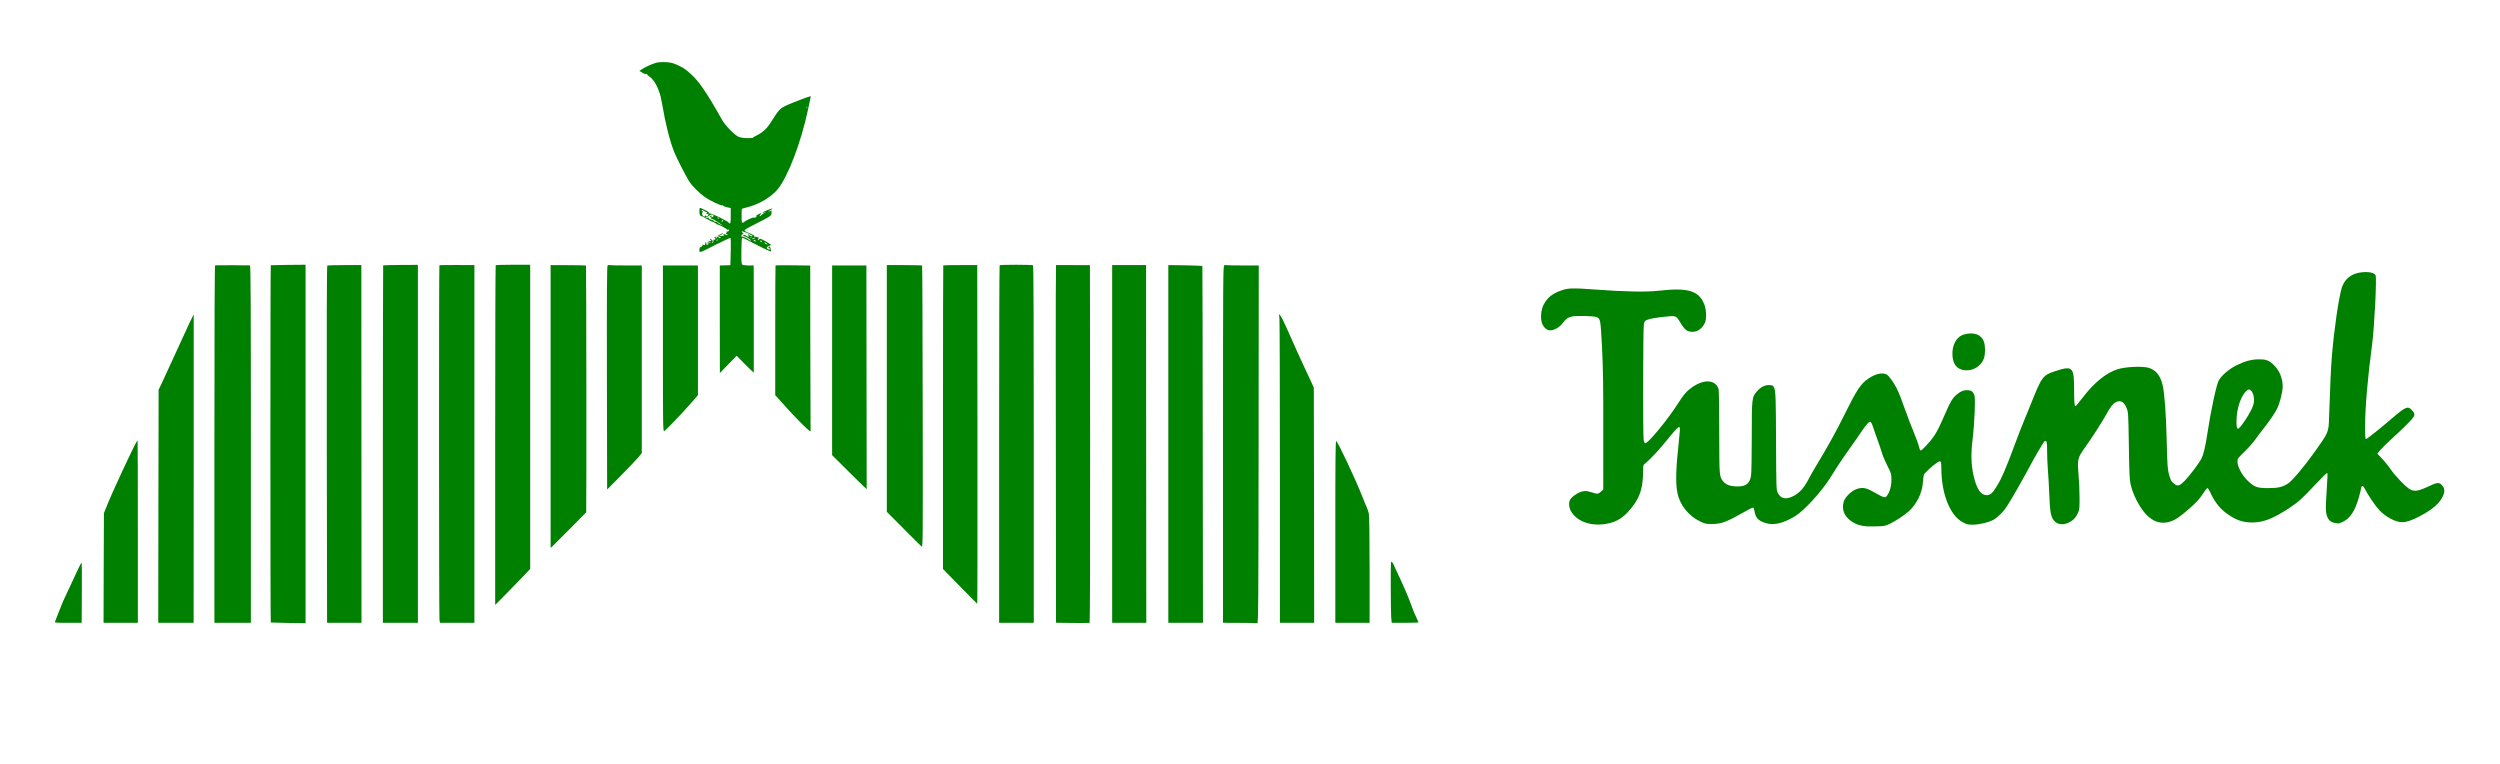 <?xml version="1.0" standalone="no"?>
<!DOCTYPE svg PUBLIC "-//W3C//DTD SVG 20010904//EN"
 "http://www.w3.org/TR/2001/REC-SVG-20010904/DTD/svg10.dtd">
<svg version="1.0" xmlns="http://www.w3.org/2000/svg"
 width="3428pt" height="1048pt" viewBox="0 0 3428 1048"
 preserveAspectRatio="xMidYMid meet">

<g transform="translate(0,1048) scale(0.1,-0.1)"
fill="green" stroke="none">
<path d="M8985 9616 c-60 -20 -128 -51 -176 -81 l-42 -27 39 -24 c21 -14 47
-23 57 -20 9 2 15 0 12 -4 -3 -5 5 -14 17 -21 38 -20 83 -74 111 -133 15 -31
27 -59 27 -62 0 -3 6 -20 14 -37 8 -18 24 -88 36 -157 47 -277 103 -498 165
-655 30 -75 161 -333 203 -399 37 -59 138 -162 209 -212 74 -54 229 -128 249
-120 8 3 12 2 9 -3 -3 -5 20 -15 50 -22 l55 -12 0 -102 c0 -104 -5 -125 -24
-101 -22 28 -247 137 -270 131 -14 -4 -17 -3 -8 3 10 7 -3 18 -48 41 -34 17
-66 31 -71 31 -10 0 -12 -70 -3 -94 3 -9 10 -16 14 -16 5 0 39 -17 77 -39 37
-21 79 -42 93 -46 13 -4 30 -14 38 -21 7 -8 19 -14 26 -14 16 0 103 -47 129
-68 13 -12 17 -12 17 -2 0 7 2 11 5 8 12 -11 -8 -39 -23 -33 -9 3 -13 3 -9 -1
4 -4 2 -13 -4 -21 -9 -10 -8 -13 5 -13 10 0 14 -4 11 -10 -4 -6 -13 -5 -25 2
-16 10 -22 10 -32 -1 -10 -11 -10 -12 0 -7 6 4 12 3 12 -1 0 -5 -16 -9 -35 -9
l-35 0 30 19 c44 28 36 32 -11 5 l-41 -23 27 -11 c22 -9 24 -12 11 -17 -9 -4
-16 -3 -16 2 0 14 -42 21 -59 11 -10 -6 -11 -10 -3 -10 6 0 12 -7 12 -16 0
-10 -6 -14 -15 -10 -10 4 -14 -1 -12 -16 1 -11 -5 -23 -13 -26 -12 -4 -13 -3
-2 10 10 13 10 17 -3 22 -9 3 -13 10 -10 16 4 6 -1 7 -11 3 -11 -4 -13 -8 -6
-11 24 -8 11 -22 -15 -17 l-28 6 30 -16 30 -15 -27 5 c-16 3 -28 1 -28 -5 0
-5 6 -10 13 -10 8 0 7 -4 -3 -10 -8 -5 -19 -10 -25 -10 -5 0 -3 5 5 10 13 8
12 10 -4 10 -16 0 -17 2 -5 18 13 15 12 16 -3 4 -9 -8 -14 -20 -11 -29 5 -13
1 -15 -23 -10 -16 3 -23 4 -17 1 10 -4 10 -9 -1 -20 -8 -8 -19 -14 -25 -14 -6
0 -11 -16 -11 -36 0 -45 -6 -47 229 73 102 51 190 92 195 90 8 -3 9 -64 6
-188 l-5 -184 -25 -2 c-14 0 -46 -1 -72 -2 l-48 -1 0 -737 1 -738 115 119 115
118 97 -99 c53 -54 106 -106 118 -115 l20 -18 0 735 -1 735 -70 0 c-38 0 -77
5 -85 10 -12 8 -15 39 -14 185 1 97 5 179 9 183 3 4 30 -6 58 -22 120 -65 328
-167 336 -164 10 4 -7 68 -18 68 -5 0 -11 -7 -14 -14 -4 -10 -1 -13 7 -10 7 3
13 -2 13 -10 0 -11 -5 -12 -23 -4 -30 14 -26 30 11 46 l30 13 -23 17 c-12 9
-47 30 -77 46 -52 27 -57 28 -68 12 -12 -16 -13 -16 -13 3 0 11 5 17 11 14 5
-3 5 0 -2 7 -7 7 -26 13 -43 13 -18 0 -26 3 -19 8 12 7 -22 26 -103 58 -16 6
-28 16 -28 24 0 7 64 44 141 82 78 39 161 82 185 97 39 25 44 32 44 65 0 29
-3 34 -12 25 -7 -7 -19 -12 -28 -12 -8 0 0 8 18 16 61 31 32 33 -35 3 -81 -36
-87 -41 -42 -34 32 5 32 5 6 -4 -16 -5 -36 -19 -46 -30 -10 -11 -21 -18 -24
-15 -3 4 1 13 9 21 27 27 7 26 -38 -2 -24 -15 -34 -24 -24 -21 15 5 17 4 7 -8
-6 -8 -20 -12 -30 -9 -18 5 -110 -37 -143 -64 -13 -11 -18 -12 -24 -2 -7 12
-7 179 0 186 1 2 38 12 81 23 157 40 323 140 410 246 142 175 321 648 415
1093 16 79 32 152 35 163 4 10 2 18 -3 18 -16 0 -252 -90 -319 -121 -100 -47
-111 -59 -225 -239 -55 -87 -112 -138 -200 -181 -26 -12 -45 -25 -43 -28 2 -3
-34 -5 -80 -5 -56 1 -95 8 -121 20 -55 25 -182 157 -224 232 -205 367 -322
538 -433 632 -23 19 -50 42 -60 52 -31 27 -136 80 -191 94 -64 17 -178 17
-231 0z m2082 -618 c-3 -8 -6 -5 -6 6 -1 11 2 17 5 13 3 -3 4 -12 1 -19z
m-1375 -1428 c11 0 10 -2 -1 -9 -11 -7 -9 -10 9 -16 21 -7 21 -8 6 -24 -15
-14 -18 -14 -26 -1 -7 10 -10 11 -10 3 0 -7 -7 -13 -15 -13 -20 0 -36 41 -23
57 6 7 5 14 -2 18 -5 3 -10 11 -10 16 0 6 13 1 29 -10 16 -12 35 -21 43 -21z
m85 -38 c7 -4 9 -13 4 -21 -5 -7 -14 -10 -20 -7 -6 4 -8 13 -4 19 4 7 -1 5
-12 -3 -17 -14 -17 -15 0 -19 15 -2 15 -5 4 -13 -12 -8 -12 -9 0 -6 13 4 50
-18 157 -90 11 -7 0 -3 -23 8 -23 11 -44 24 -48 30 -3 5 -15 10 -25 10 -10 0
-20 5 -22 11 -2 6 -19 14 -38 18 -20 4 -34 13 -32 20 2 8 -4 10 -17 6 -11 -3
-22 -1 -26 4 -3 6 0 8 8 5 7 -2 25 4 38 15 26 22 38 25 56 13z m78 -42 c3 -5
1 -10 -4 -10 -6 0 -11 5 -11 10 0 6 2 10 4 10 3 0 8 -4 11 -10z m60 -40 c-3
-5 -11 -10 -16 -10 -6 0 -7 5 -4 10 3 6 11 10 16 10 6 0 7 -4 4 -10z m328
-163 c20 -7 37 -15 37 -19 0 -5 6 -8 14 -8 8 0 18 -4 21 -10 10 -16 -22 -12
-39 5 -19 20 -32 19 -16 0 19 -23 5 -30 -22 -11 -25 18 -48 21 -48 6 0 -5 7
-10 15 -10 20 0 99 -50 91 -57 -3 -4 -14 0 -23 8 -20 17 -57 35 -91 44 l-24 7
24 25 c12 13 17 23 9 21 -7 -2 -16 3 -19 11 -3 10 0 12 14 7 11 -4 36 -13 57
-19z m-408 -67 c3 -6 -1 -7 -9 -4 -18 7 -21 14 -7 14 6 0 13 -4 16 -10z m472
4 c-3 -3 -12 -4 -19 -1 -8 3 -5 6 6 6 11 1 17 -2 13 -5z m38 -14 c-27 -12 -43
-12 -25 0 8 5 22 9 30 9 10 0 8 -3 -5 -9z m-500 -20 c-3 -5 -12 -10 -18 -10
-7 0 -6 4 3 10 19 12 23 12 15 0z m515 -10 c13 -8 13 -10 -2 -10 -9 0 -20 5
-23 10 -8 13 5 13 25 0z m90 -10 c0 -5 -7 -7 -15 -4 -8 4 -15 8 -15 10 0 2 7
4 15 4 8 0 15 -4 15 -10z m74 -39 c4 -5 -5 -4 -19 2 -14 7 -25 16 -25 20 0 9
36 -9 44 -22z"/>
<path d="M2950 6842 c-7 -3 -10 -820 -10 -2453 l0 -2449 250 0 250 0 0 2450
c0 1953 -3 2450 -12 2451 -37 3 -469 3 -478 1z"/>
<path d="M3713 6843 c-7 -3 -7 -4892 0 -4899 1 -1 109 -4 240 -6 l237 -3 0
2458 0 2457 -235 -2 c-129 -2 -238 -4 -242 -5z"/>
<path d="M4488 6839 c-7 -4 -9 -820 -7 -2453 l4 -2446 236 0 236 0 -1 2453 -1
2452 -228 0 c-126 0 -233 -3 -239 -6z"/>
<path d="M5254 6841 c-2 -3 -4 -1106 -4 -2453 l0 -2448 240 0 240 0 0 2454 0
2454 -236 -1 c-130 -1 -238 -4 -240 -6z"/>
<path d="M6025 6842 c-7 -8 -6 -4800 1 -4856 l7 -46 236 0 236 0 0 2453 0
2452 -237 1 c-131 1 -240 -1 -243 -4z"/>
<path d="M6797 6843 c-4 -3 -7 -1053 -7 -2332 l0 -2326 163 165 c89 91 197
202 240 247 l77 82 0 2085 0 2086 -233 0 c-129 0 -237 -3 -240 -7z"/>
<path d="M7550 4906 l0 -1939 21 19 c15 13 424 424 467 469 5 5 2 3378 -3
3384 -3 2 -113 5 -245 5 l-240 1 0 -1939z"/>
<path d="M8332 6842 c-10 -7 -12 -321 -10 -1541 l3 -1533 192 194 c105 106
212 218 237 249 l46 56 0 1287 0 1286 -214 0 c-118 0 -220 2 -228 5 -7 3 -19
1 -26 -3z"/>
<path d="M10634 6841 c-2 -2 -4 -404 -4 -893 l0 -889 23 -22 c12 -12 61 -67
109 -122 48 -55 147 -160 221 -234 103 -102 134 -128 132 -110 -1 13 -3 529
-4 1146 l-1 1122 -236 3 c-130 2 -238 1 -240 -1z"/>
<path d="M12160 5153 l0 -1691 228 -229 c125 -126 236 -236 247 -245 20 -17
20 -16 17 1914 -1 1063 -5 1934 -8 1937 -3 3 -113 6 -245 6 l-239 0 0 -1692z"/>
<path d="M12934 6841 c-2 -2 -4 -940 -4 -2084 l0 -2079 233 -238 c127 -130
234 -238 237 -239 3 0 4 1044 3 2322 l-3 2322 -231 0 c-127 0 -233 -2 -235 -4z"/>
<path d="M13707 6843 c-4 -3 -7 -1108 -7 -2455 l0 -2448 238 0 237 0 0 2447
c0 1621 -3 2450 -10 2455 -12 10 -449 10 -458 1z"/>
<path d="M14480 6795 c0 -27 -1 -180 -3 -340 -1 -159 -1 -1240 1 -2402 l2
-2112 226 -3 c124 -2 230 0 235 3 5 3 8 1004 7 2454 l-3 2449 -232 1 -233 0 0
-50z"/>
<path d="M15250 4393 l0 -2453 234 0 234 0 -2 2453 -1 2452 -232 0 -233 0 0
-2452z"/>
<path d="M16020 4393 l0 -2453 238 0 237 0 -3 2442 c-1 1344 -3 2446 -5 2450
-1 3 -107 8 -235 10 l-232 3 0 -2452z"/>
<path d="M16788 6843 c-17 -4 -18 -130 -18 -2454 l0 -2449 228 -1 c125 0 234
-2 242 -4 14 -2 16 264 18 2451 l2 2454 -207 0 c-115 0 -217 2 -228 4 -11 2
-28 2 -37 -1z"/>
<path d="M9090 5700 c0 -1083 1 -1140 18 -1131 24 13 214 211 350 364 l112
128 0 889 0 890 -240 0 -240 0 0 -1140z"/>
<path d="M11410 5539 l0 -1300 236 -235 c130 -129 237 -233 238 -232 1 2 0
693 -2 1536 l-2 1532 -235 0 -235 0 0 -1301z"/>
<path d="M32301 6729 c-91 -29 -161 -100 -190 -193 -42 -136 -105 -563 -135
-926 -14 -155 -26 -431 -40 -860 -6 -197 -7 -198 -189 -455 -151 -212 -310
-401 -371 -443 -76 -51 -142 -66 -283 -65 -148 1 -185 15 -278 107 -75 73
-135 188 -135 256 0 41 4 47 99 139 54 53 120 128 147 166 27 39 77 106 113
150 79 100 150 203 186 274 35 71 75 229 75 300 0 119 -48 231 -132 306 -60
55 -100 69 -193 68 -102 -1 -186 -23 -302 -79 -102 -49 -206 -136 -249 -209
-32 -56 -110 -418 -159 -744 -24 -161 -51 -274 -79 -329 -34 -66 -160 -233
-230 -305 -70 -71 -94 -78 -141 -43 -44 34 -54 53 -78 146 -15 63 -20 134 -27
435 -8 363 -29 657 -56 773 -30 132 -92 209 -193 239 -88 25 -321 14 -428 -21
-155 -50 -315 -180 -474 -386 -51 -66 -96 -120 -100 -120 -14 0 -19 51 -19
235 -1 307 -20 325 -267 243 -163 -54 -178 -75 -328 -453 -24 -60 -64 -159
-90 -220 -26 -60 -85 -213 -132 -340 -113 -307 -175 -452 -240 -557 -63 -103
-92 -128 -144 -128 -77 0 -135 85 -175 257 -37 158 -41 307 -15 518 12 94 24
262 28 375 5 179 4 209 -11 237 -20 40 -43 53 -95 53 -49 0 -84 -14 -138 -58
-55 -44 -91 -101 -151 -242 -84 -193 -113 -252 -157 -320 -53 -82 -177 -216
-192 -207 -6 4 -16 30 -22 58 -6 28 -38 115 -70 193 -32 77 -77 194 -100 259
-60 170 -106 289 -132 339 -41 82 -111 178 -139 193 -60 31 -154 10 -251 -56
-105 -71 -161 -156 -330 -499 -107 -218 -244 -464 -388 -700 -29 -47 -76 -130
-104 -184 -62 -119 -128 -191 -212 -231 -103 -49 -168 -34 -210 51 -18 37 -19
66 -22 664 -2 621 -5 718 -24 768 -13 35 -26 42 -77 42 -56 0 -110 -29 -159
-84 -72 -82 -73 -88 -73 -625 0 -262 -4 -502 -10 -534 -17 -105 -68 -147 -181
-147 -97 0 -160 21 -198 66 -56 69 -56 61 -57 669 0 308 -4 576 -8 596 -4 21
-20 49 -41 69 -66 64 -186 51 -310 -31 -83 -56 -127 -106 -205 -229 -139 -220
-419 -559 -452 -548 -7 3 -16 22 -20 44 -12 65 -9 1554 3 1597 7 28 18 41 42
51 42 17 139 34 272 46 128 13 129 12 194 -96 52 -87 89 -114 159 -114 69 0
128 42 168 120 26 51 23 177 -5 251 -73 193 -222 238 -624 193 -175 -20 -480
-14 -887 17 -290 21 -355 20 -445 -11 -129 -44 -200 -101 -251 -202 -32 -63
-43 -169 -24 -237 16 -62 67 -111 114 -111 52 0 122 37 159 83 62 78 85 95
145 108 66 13 292 7 334 -9 53 -22 55 -31 75 -417 14 -290 18 -514 17 -1154
l0 -794 -32 -28 c-39 -35 -44 -35 -134 -8 -62 19 -76 20 -124 10 -57 -13 -143
-72 -165 -113 -22 -40 -16 -110 14 -160 80 -137 263 -204 469 -173 164 24 272
98 394 268 90 127 124 252 124 465 0 73 0 74 38 105 81 69 183 180 333 366 79
98 119 135 130 124 7 -7 3 -68 -10 -189 -42 -376 -48 -582 -19 -719 32 -157
152 -307 302 -381 76 -37 84 -39 175 -39 126 1 192 26 445 169 54 31 105 56
112 56 7 0 16 -16 19 -38 18 -107 55 -145 167 -177 106 -30 231 1 391 96 122
73 373 347 487 534 36 58 79 126 95 150 17 25 48 72 70 105 22 33 72 104 110
158 39 53 101 142 137 197 37 55 81 113 98 130 26 25 32 27 44 15 8 -8 21 -37
29 -65 8 -27 36 -106 61 -175 26 -69 53 -151 62 -183 8 -32 41 -109 72 -170
56 -110 57 -113 57 -197 0 -89 -25 -173 -64 -221 -23 -29 -41 -24 -165 47
-117 67 -164 76 -247 49 -69 -23 -159 -110 -177 -171 -35 -118 11 -218 130
-288 76 -44 156 -59 303 -54 121 3 135 6 196 35 77 36 203 118 262 172 108 97
185 254 194 396 2 44 9 92 14 106 11 27 114 122 182 167 50 33 57 23 57 -83 1
-347 119 -643 292 -735 57 -31 71 -34 143 -34 86 1 206 29 278 66 23 11 71 51
107 87 55 55 90 109 217 331 83 146 163 290 178 320 39 77 175 311 193 332 11
14 18 15 29 7 9 -9 13 -44 13 -138 0 -69 5 -180 10 -246 6 -66 15 -221 20
-345 9 -237 21 -303 62 -355 45 -57 122 -69 203 -31 61 29 97 66 127 131 21
45 23 65 23 205 0 85 -6 230 -14 323 -18 206 -12 232 85 366 97 136 245 366
293 455 51 96 94 152 132 171 65 34 115 6 150 -83 22 -55 23 -72 30 -512 5
-374 10 -468 24 -530 21 -95 59 -185 120 -288 116 -194 256 -272 411 -227 80
23 137 61 277 184 89 78 132 124 175 189 31 47 62 88 69 90 7 2 25 -25 42 -63
49 -108 117 -201 190 -259 136 -109 240 -150 386 -150 151 1 283 52 504 197
126 83 178 130 360 325 84 89 156 160 161 157 8 -5 8 -15 -11 -320 -10 -152
-9 -202 1 -244 18 -74 49 -107 114 -121 48 -10 58 -9 107 13 101 45 172 151
222 332 14 50 29 107 32 128 9 49 26 47 53 -8 39 -80 147 -238 199 -292 94
-97 222 -163 313 -163 56 0 136 27 235 79 183 97 276 178 322 278 31 66 25
112 -18 156 -38 37 -62 33 -196 -30 -114 -54 -172 -64 -229 -37 -53 24 -207
182 -273 279 -30 44 -83 110 -119 147 l-64 68 42 50 c24 28 88 92 144 143 168
153 286 270 307 304 24 38 19 60 -21 102 -53 58 -86 44 -274 -118 -158 -136
-340 -280 -353 -281 -10 0 -13 40 -13 168 0 258 36 677 95 1117 32 242 67 913
49 960 -19 48 -158 60 -273 24z m-1432 -1608 c28 -28 44 -97 36 -155 -7 -59
-54 -154 -129 -262 -95 -139 -111 -137 -109 13 2 154 57 324 128 396 33 32 48
34 74 8z"/>
<path d="M2601 6058 c-29 -62 -112 -241 -183 -398 -71 -157 -155 -339 -186
-405 l-57 -120 -3 -1597 -2 -1598 242 0 243 0 1 2115 c0 1163 0 2115 0 2115
-1 0 -25 -51 -55 -112z"/>
<path d="M17544 6105 c3 -38 6 -991 6 -2117 l0 -2048 235 0 235 0 -2 1613 -3
1612 -41 90 c-23 50 -60 128 -82 175 -40 83 -133 290 -253 560 -33 75 -70 147
-81 160 l-20 25 6 -70z"/>
<path d="M26935 5895 c-107 -28 -172 -145 -163 -290 8 -125 64 -191 171 -202
113 -12 225 59 261 164 20 60 20 166 0 226 -34 99 -135 138 -269 102z"/>
<path d="M1870 4418 c-20 -32 -189 -385 -250 -523 -10 -22 -35 -76 -55 -120
-21 -44 -60 -136 -89 -205 l-51 -125 -3 -752 -2 -753 235 0 235 0 0 1250 c0
688 -1 1250 -3 1250 -1 0 -9 -10 -17 -22z"/>
<path d="M18310 3191 l0 -1251 235 0 235 0 0 728 c0 453 -4 744 -11 771 -5 24
-18 62 -28 85 -11 22 -40 94 -66 160 -88 223 -324 725 -352 748 -11 8 -13
-232 -13 -1241z"/>
<path d="M19070 2444 c0 -193 3 -385 6 -427 l7 -77 183 0 c101 0 184 3 184 6
0 3 -16 40 -36 82 -20 42 -49 113 -64 158 -30 88 -102 255 -186 433 -30 62
-54 116 -54 120 0 3 -9 17 -20 31 -20 25 -20 24 -20 -326z"/>
<path d="M1078 2692 c-33 -70 -178 -381 -215 -461 -8 -18 -34 -83 -58 -145
-23 -61 -46 -119 -50 -128 -7 -17 6 -18 179 -18 l186 0 2 411 c2 226 0 412 -3
414 -3 2 -21 -31 -41 -73z"/>
</g>
</svg>
